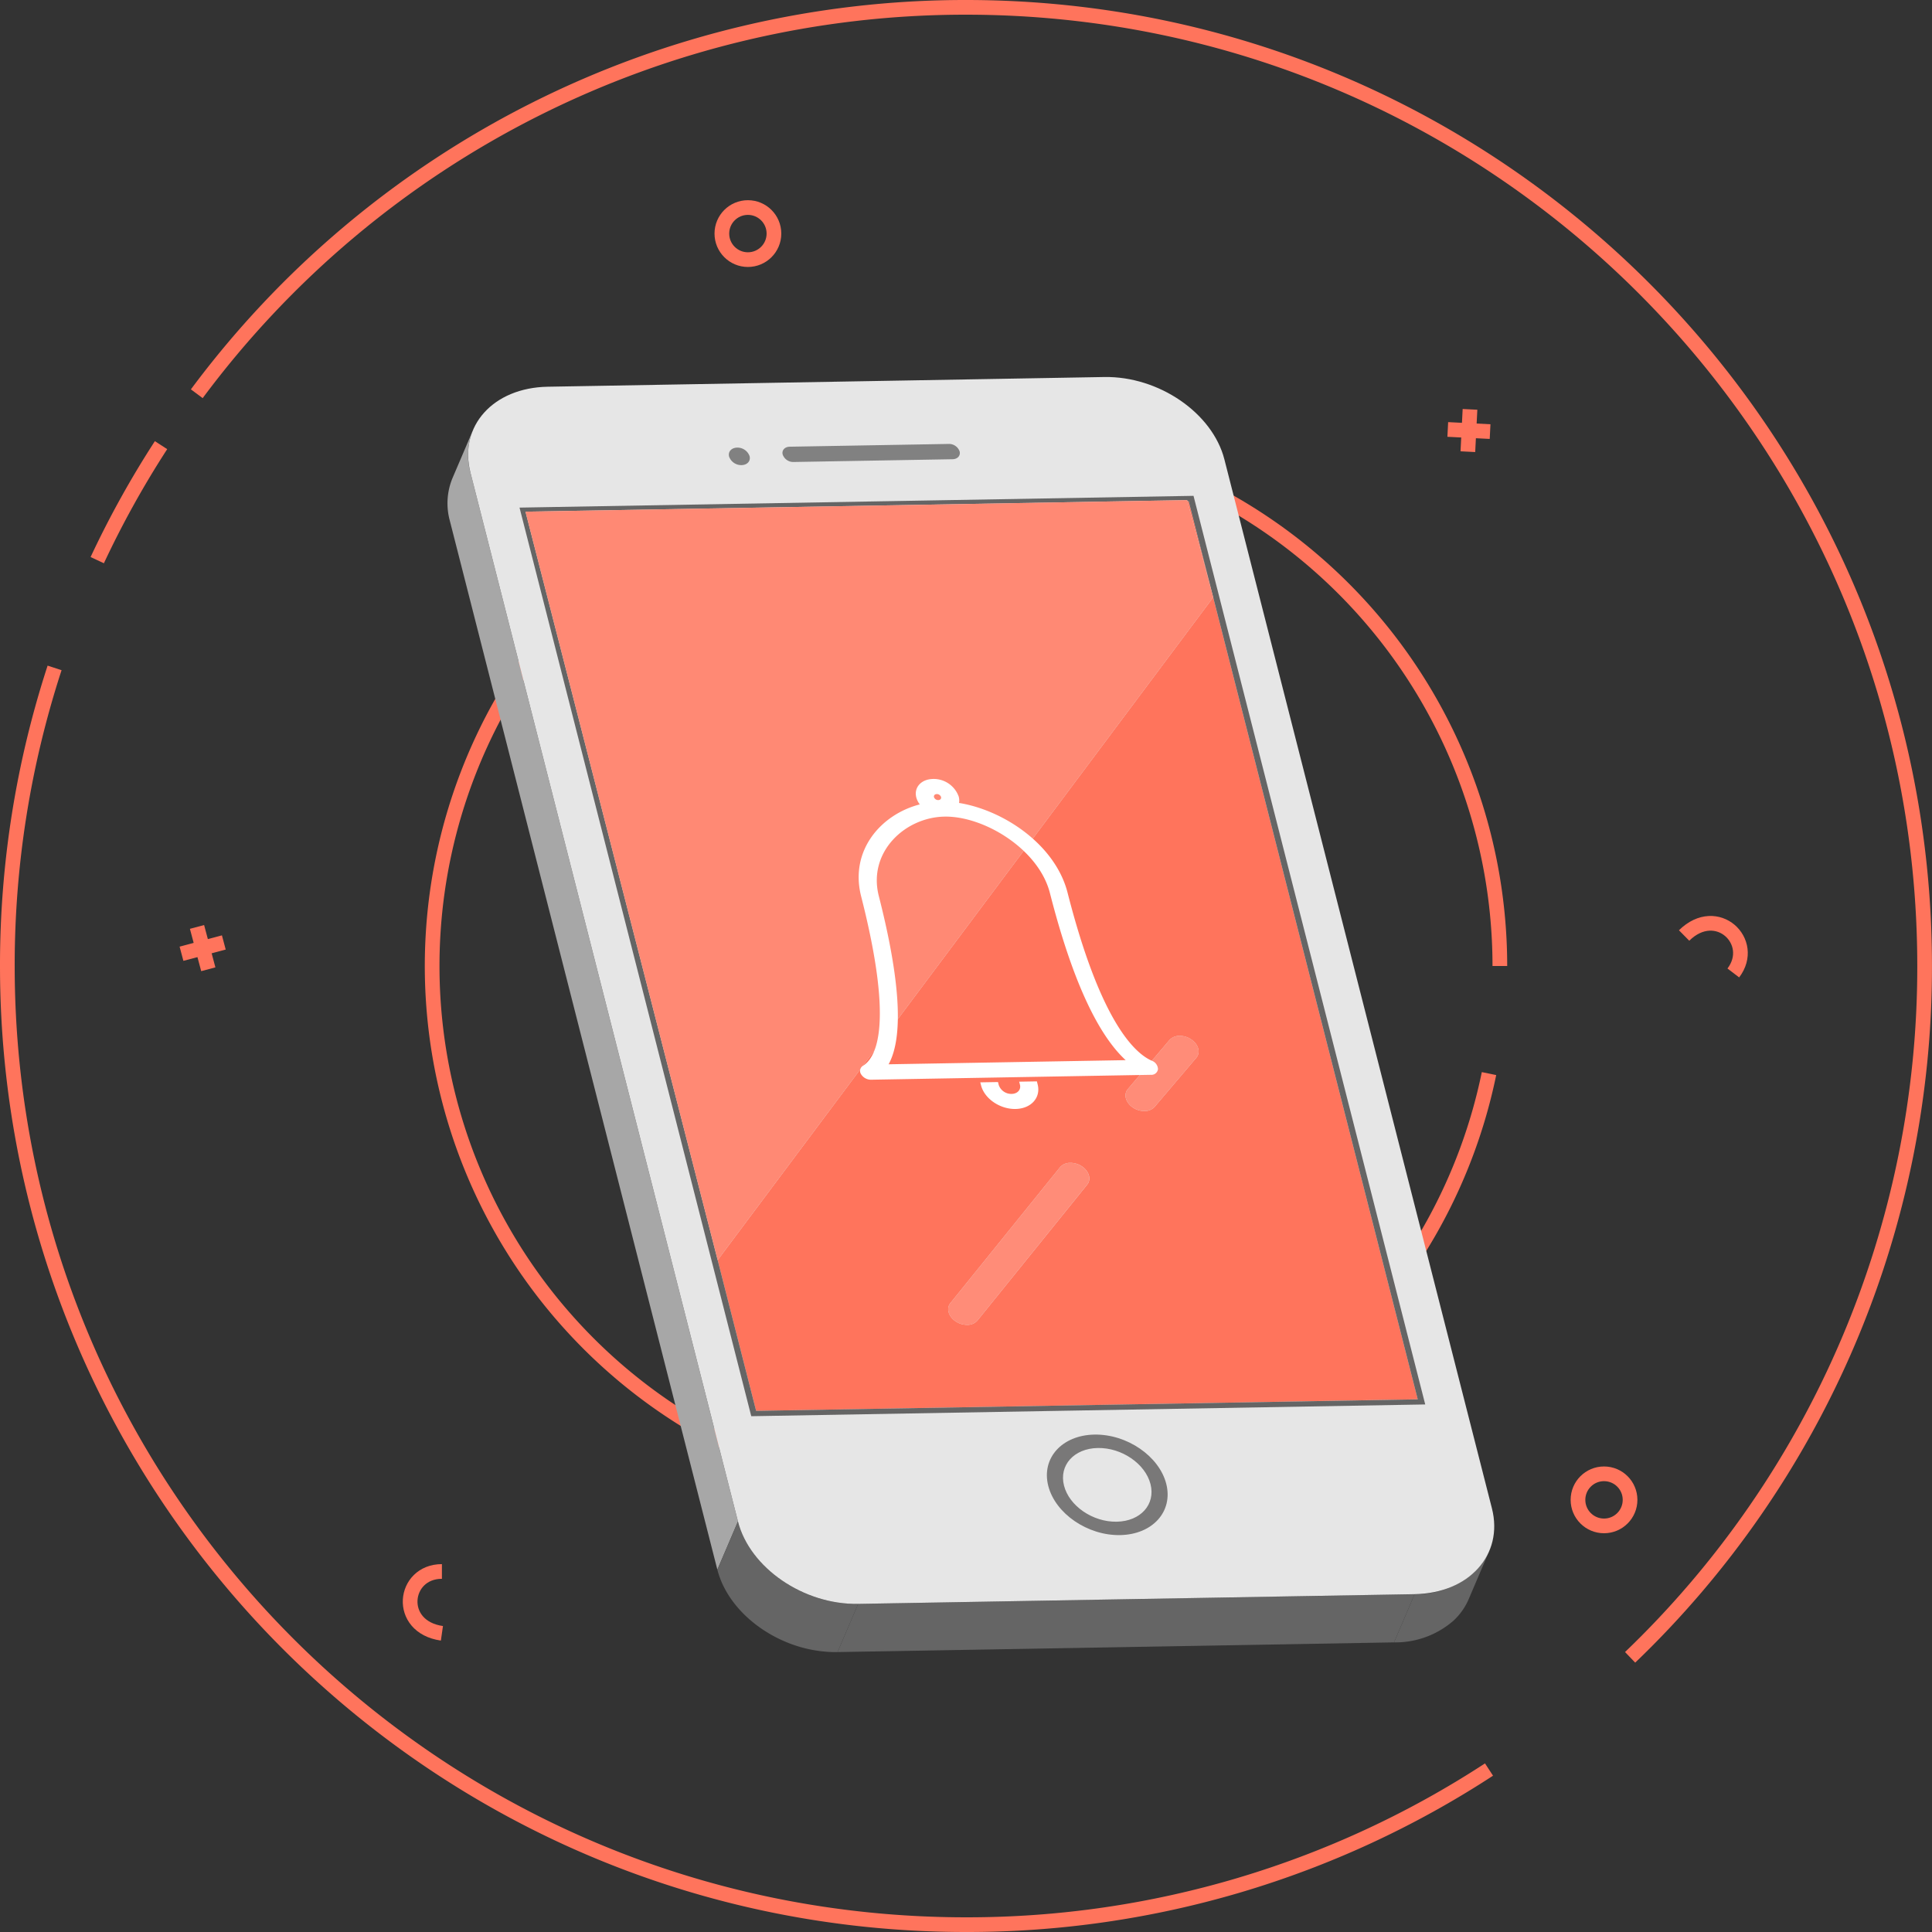 <svg xmlns="http://www.w3.org/2000/svg" width="394.6" height="394.6" viewBox="0 0 394.6 394.6">
  <rect x="0" y="0" width="394.6" height="394.6" fill="#333333" stroke="none"/>
  <g id="reminders" transform="translate(-350 -177)">
    <path id="Path_235" data-name="Path 235" d="M697.857,461.021a109.048,109.048,0,1,1-192.57-89.333" transform="translate(-43.736 -64.746)" fill="none" stroke="#ff745c" stroke-miterlimit="10" stroke-width="3"/>
    <path id="Path_236" data-name="Path 236" d="M646,309A109.036,109.036,0,0,1,755.036,418.036" transform="translate(-98.7 -43.736)" fill="none" stroke="#ff745c" stroke-miterlimit="10" stroke-width="3"/>
    <path id="Path_237" data-name="Path 237" d="M654.123,606.43A194.888,194.888,0,0,1,547.3,638.11c-108.137,0-195.8-87.663-195.8-195.8a195.635,195.635,0,0,1,9.65-60.883" transform="translate(0 -68.01)" fill="none" stroke="#ff745c" stroke-miterlimit="10" stroke-width="3"/>
    <path id="Path_238" data-name="Path 238" d="M409.7,257.42a195.51,195.51,0,0,1,157.1-78.92c108.137,0,195.8,87.663,195.8,195.8a195.233,195.233,0,0,1-60.151,141.2" transform="translate(-19.507)" fill="none" stroke="#ff745c" stroke-miterlimit="10" stroke-width="3"/>
    <path id="Path_239" data-name="Path 239" d="M379.118,336.48a195.422,195.422,0,0,1,13.03-23.485" transform="translate(-9.256 -45.075)" fill="none" stroke="#ff745c" stroke-miterlimit="10" stroke-width="3"/>
    <line id="Line_32" data-name="Line 32" x2="2.305" y2="8.643" transform="translate(390.239 366.322)" fill="none" stroke="#ff745c" stroke-miterlimit="10" stroke-width="3"/>
    <line id="Line_33" data-name="Line 33" y1="2.305" x2="8.643" transform="translate(387.07 369.491)" fill="none" stroke="#ff745c" stroke-miterlimit="10" stroke-width="3"/>
    <g id="Group_255" data-name="Group 255" transform="translate(645.699 260.61)">
      <line id="Line_34" data-name="Line 34" x1="0.436" y2="8.643" transform="translate(4.104)" fill="none" stroke="#ff745c" stroke-miterlimit="10" stroke-width="3"/>
      <line id="Line_35" data-name="Line 35" x2="8.643" y2="0.436" transform="translate(0 4.104)" fill="none" stroke="#ff745c" stroke-miterlimit="10" stroke-width="3"/>
    </g>
    <path id="Path_240" data-name="Path 240" d="M481.728,659c-7.978,0-9.308,11.3,0,12.632" transform="translate(-41.469 -161.037)" fill="none" stroke="#ff745c" stroke-miterlimit="10" stroke-width="3"/>
    <path id="Path_241" data-name="Path 241" d="M876.653,470.026c4.833-6.347-3.354-14.253-10.051-7.653" transform="translate(-172.633 -94.304)" fill="none" stroke="#ff745c" stroke-miterlimit="10" stroke-width="3"/>
    <circle id="Ellipse_31" data-name="Ellipse 31" cx="5.319" cy="5.319" r="5.319" transform="translate(497.436 219.389)" fill="none" stroke="#ff745c" stroke-miterlimit="10" stroke-width="3"/>
    <circle id="Ellipse_32" data-name="Ellipse 32" cx="5.319" cy="5.319" r="5.319" transform="translate(672.293 478.018)" fill="none" stroke="#ff745c" stroke-miterlimit="10" stroke-width="3"/>
    <g id="Group_256" data-name="Group 256" transform="translate(441.404 264.802)">
      <path id="Path_243" data-name="Path 243" d="M491.406,317.027a13.46,13.46,0,0,1,.541-8.722l-4.207,9.845a13.465,13.465,0,0,0-.542,8.722L541.837,541.1l4.207-9.844Z" transform="translate(-486.724 -308.305)" fill="#a7a7a7"/>
      <g id="Group_260" data-name="Group 260">
        <path id="Path_242" data-name="Path 242" d="M793.823,657.117a18.033,18.033,0,0,1-12.123,4.415l-4.206,9.845a18.03,18.03,0,0,0,12.122-4.415,12.946,12.946,0,0,0,3.12-4.4l4.207-9.845A12.955,12.955,0,0,1,793.823,657.117Z" transform="translate(-584.174 -423.733)" fill="#656565"/>
        <path id="Path_244" data-name="Path 244" d="M724.408,665.975l-4.207,9.845L606.544,677.8l4.207-9.845Z" transform="translate(-526.881 -428.176)" fill="#656565"/>
        <path id="Path_245" data-name="Path 245" d="M597.2,660.466a26.643,26.643,0,0,1-9.587-2.155c-6.742-2.877-12.17-8.337-13.784-14.669l-4.207,9.844c1.615,6.331,7.043,11.793,13.785,14.669a26.652,26.652,0,0,0,9.587,2.155q.587.018,1.177.008l4.207-9.845Q597.786,660.484,597.2,660.466Z" transform="translate(-514.506 -420.691)" fill="#656565"/>
      </g>
    </g>
    <path id="Path_246" data-name="Path 246" d="M622.967,292.062c11.138-.194,22.129,7.341,24.55,16.832l54.638,214.228c2.42,9.491-4.646,17.341-15.784,17.536l-113.657,1.984c-11.138.194-22.128-7.341-24.549-16.832L493.526,311.582c-2.421-9.491,4.645-17.342,15.784-17.536Z" transform="translate(-47.44 -38.058)" fill="#e6e6e6"/>
    <path id="Path_247" data-name="Path 247" d="M622.967,292.062c11.138-.194,22.129,7.341,24.55,16.832l54.638,214.228c2.42,9.491-4.646,17.341-15.784,17.536l-113.657,1.984c-11.138.194-22.128-7.341-24.549-16.832L493.526,311.582c-2.421-9.491,4.645-17.342,15.784-17.536Z" transform="translate(-47.44 -38.058)" fill="none"/>
    <g id="Group_257" data-name="Group 257" transform="translate(456.115 267.67)">
      <path id="Path_248" data-name="Path 248" d="M620.7,498.444a4.211,4.211,0,0,1-2.306-.666c-1.534-.98-2.05-2.671-1.152-3.78l22.388-27.736a2.709,2.709,0,0,1,2.1-.91,4.185,4.185,0,0,1,2.3.668c1.534.98,2.05,2.67,1.157,3.78L622.79,497.536a2.7,2.7,0,0,1-2.093.908m36.211-43.669a4.208,4.208,0,0,1-2.356-.7c-1.515-.995-1.993-2.691-1.067-3.782l8.493-10.011a2.722,2.722,0,0,1,2.062-.868,4.188,4.188,0,0,1,2.356.7c1.515.995,2,2.691,1.072,3.782l-8.5,10.011a2.723,2.723,0,0,1-2.063.869m14.014-104.921L569.713,485.211l7.855,30.8L712.7,513.648,670.923,349.854m-5.008-19.638-.257,0,5.266,19.633-5.008-19.638" transform="translate(-529.248 -318.517)" fill="#ff745c"/>
      <path id="Path_249" data-name="Path 249" d="M549.315,484.658,510.062,331.8,645.2,329.441l.061.227.257,0,5.008,19.638L692.3,513.1,557.17,515.454l-7.855-30.8M646.5,328.566l-1.262.022-135.13,2.359-1.262.022.274,1.075,46.784,183.432.273,1.07,1.262-.022,135.13-2.358,1.262-.022-.273-1.07L646.778,329.641l-.274-1.075" transform="translate(-508.85 -317.964)" fill="#656565"/>
      <path id="Path_250" data-name="Path 250" d="M685.1,634.743c-4.881.085-9.693-3.217-10.753-7.373s2.032-7.6,6.913-7.681,9.692,3.213,10.753,7.373-2.032,7.6-6.914,7.681m-4.538-17.794c-6.641.116-10.874,4.819-9.43,10.478s8.026,10.168,14.666,10.051,10.876-4.813,9.432-10.472-8.027-10.173-14.668-10.057" transform="translate(-563.144 -414.613)" fill="#797878"/>
      <path id="Path_251" data-name="Path 251" d="M623.572,312.62l-32.476.566c-1.013.018-1.655.731-1.435,1.594a2.293,2.293,0,0,0,2.231,1.529l32.476-.566c1.013-.018,1.655-.731,1.435-1.594a2.294,2.294,0,0,0-2.231-1.53" transform="translate(-535.919 -312.619)" fill="#818181"/>
      <path id="Path_252" data-name="Path 252" d="M574.838,313.754c-1.16.021-1.895.837-1.644,1.82a2.627,2.627,0,0,0,2.555,1.752c1.154-.02,1.889-.837,1.636-1.825a2.624,2.624,0,0,0-2.547-1.747" transform="translate(-530.398 -313)" fill="#818181"/>
      <path id="Path_253" data-name="Path 253" d="M645.809,329.882l-135.136,2.359L549.926,485.1,651.136,349.742l-5.266-19.633-.061-.227" transform="translate(-509.461 -318.405)" fill="#ff8974"/>
      <path id="Path_254" data-name="Path 254" d="M665.461,533.471a2.709,2.709,0,0,0-2.1.91l-22.388,27.736c-.9,1.11-.382,2.8,1.152,3.78a4.211,4.211,0,0,0,2.306.666,2.7,2.7,0,0,0,2.093-.907l22.392-27.737c.894-1.11.377-2.8-1.157-3.78a4.185,4.185,0,0,0-2.3-.668" transform="translate(-552.983 -386.636)" fill="#ff8c78"/>
      <path id="Path_255" data-name="Path 255" d="M706.031,494.452a2.722,2.722,0,0,0-2.062.868l-8.493,10.011c-.926,1.091-.448,2.787,1.067,3.782a4.208,4.208,0,0,0,2.356.7,2.723,2.723,0,0,0,2.063-.869l8.5-10.011c.926-1.091.443-2.787-1.072-3.782a4.189,4.189,0,0,0-2.356-.7" transform="translate(-571.238 -373.559)" fill="#ff8c78"/>
    </g>
    <g id="Group_258" data-name="Group 258" transform="translate(525.379 336.101)">
      <path id="Path_256" data-name="Path 256" d="M619.142,473.819c3.07-5.578,2.4-17.123-2-34.366-2.286-8.962,5.335-16.078,13.415-16.219s19.248,6.647,21.533,15.609c4.4,17.244,9.594,28.709,15.469,34.132l-48.417.845m10.148-53.963a.907.907,0,0,1-.878-.6c-.086-.338.168-.62.564-.628a.908.908,0,0,1,.879.6c.086.338-.169.62-.565.628m-1.1-4.31c-2.386.041-3.913,1.732-3.393,3.77a3.989,3.989,0,0,0,.715,1.423c-7.893,2.03-14.374,9.387-11.979,18.776,6.693,26.245,3.108,32.95.372,34.612a1.226,1.226,0,0,0-.37,1.748,2.368,2.368,0,0,0,2.029,1.094l57.14-1a1.344,1.344,0,0,0,1.456-1.155,1.9,1.9,0,0,0-1.255-1.719c-3.556-1.552-10.515-8.073-17.208-34.318-2.5-9.8-13.029-16.854-22.169-18.336a3.025,3.025,0,0,0-.059-1.279,5.433,5.433,0,0,0-5.278-3.619" transform="translate(-613.029 -415.546)" fill="#fff"/>
      <path id="Path_257" data-name="Path 257" d="M661.949,508.441l-3.615.063.157.614c.26,1.02-.5,1.862-1.694,1.883a2.709,2.709,0,0,1-2.635-1.807l-.157-.615-3.615.063.157.615c.692,2.715,3.85,4.879,7.035,4.823s5.215-2.311,4.523-5.025l-.157-.615" transform="translate(-625.551 -446.679)" fill="#fff"/>
    </g>
  </g>
</svg>
